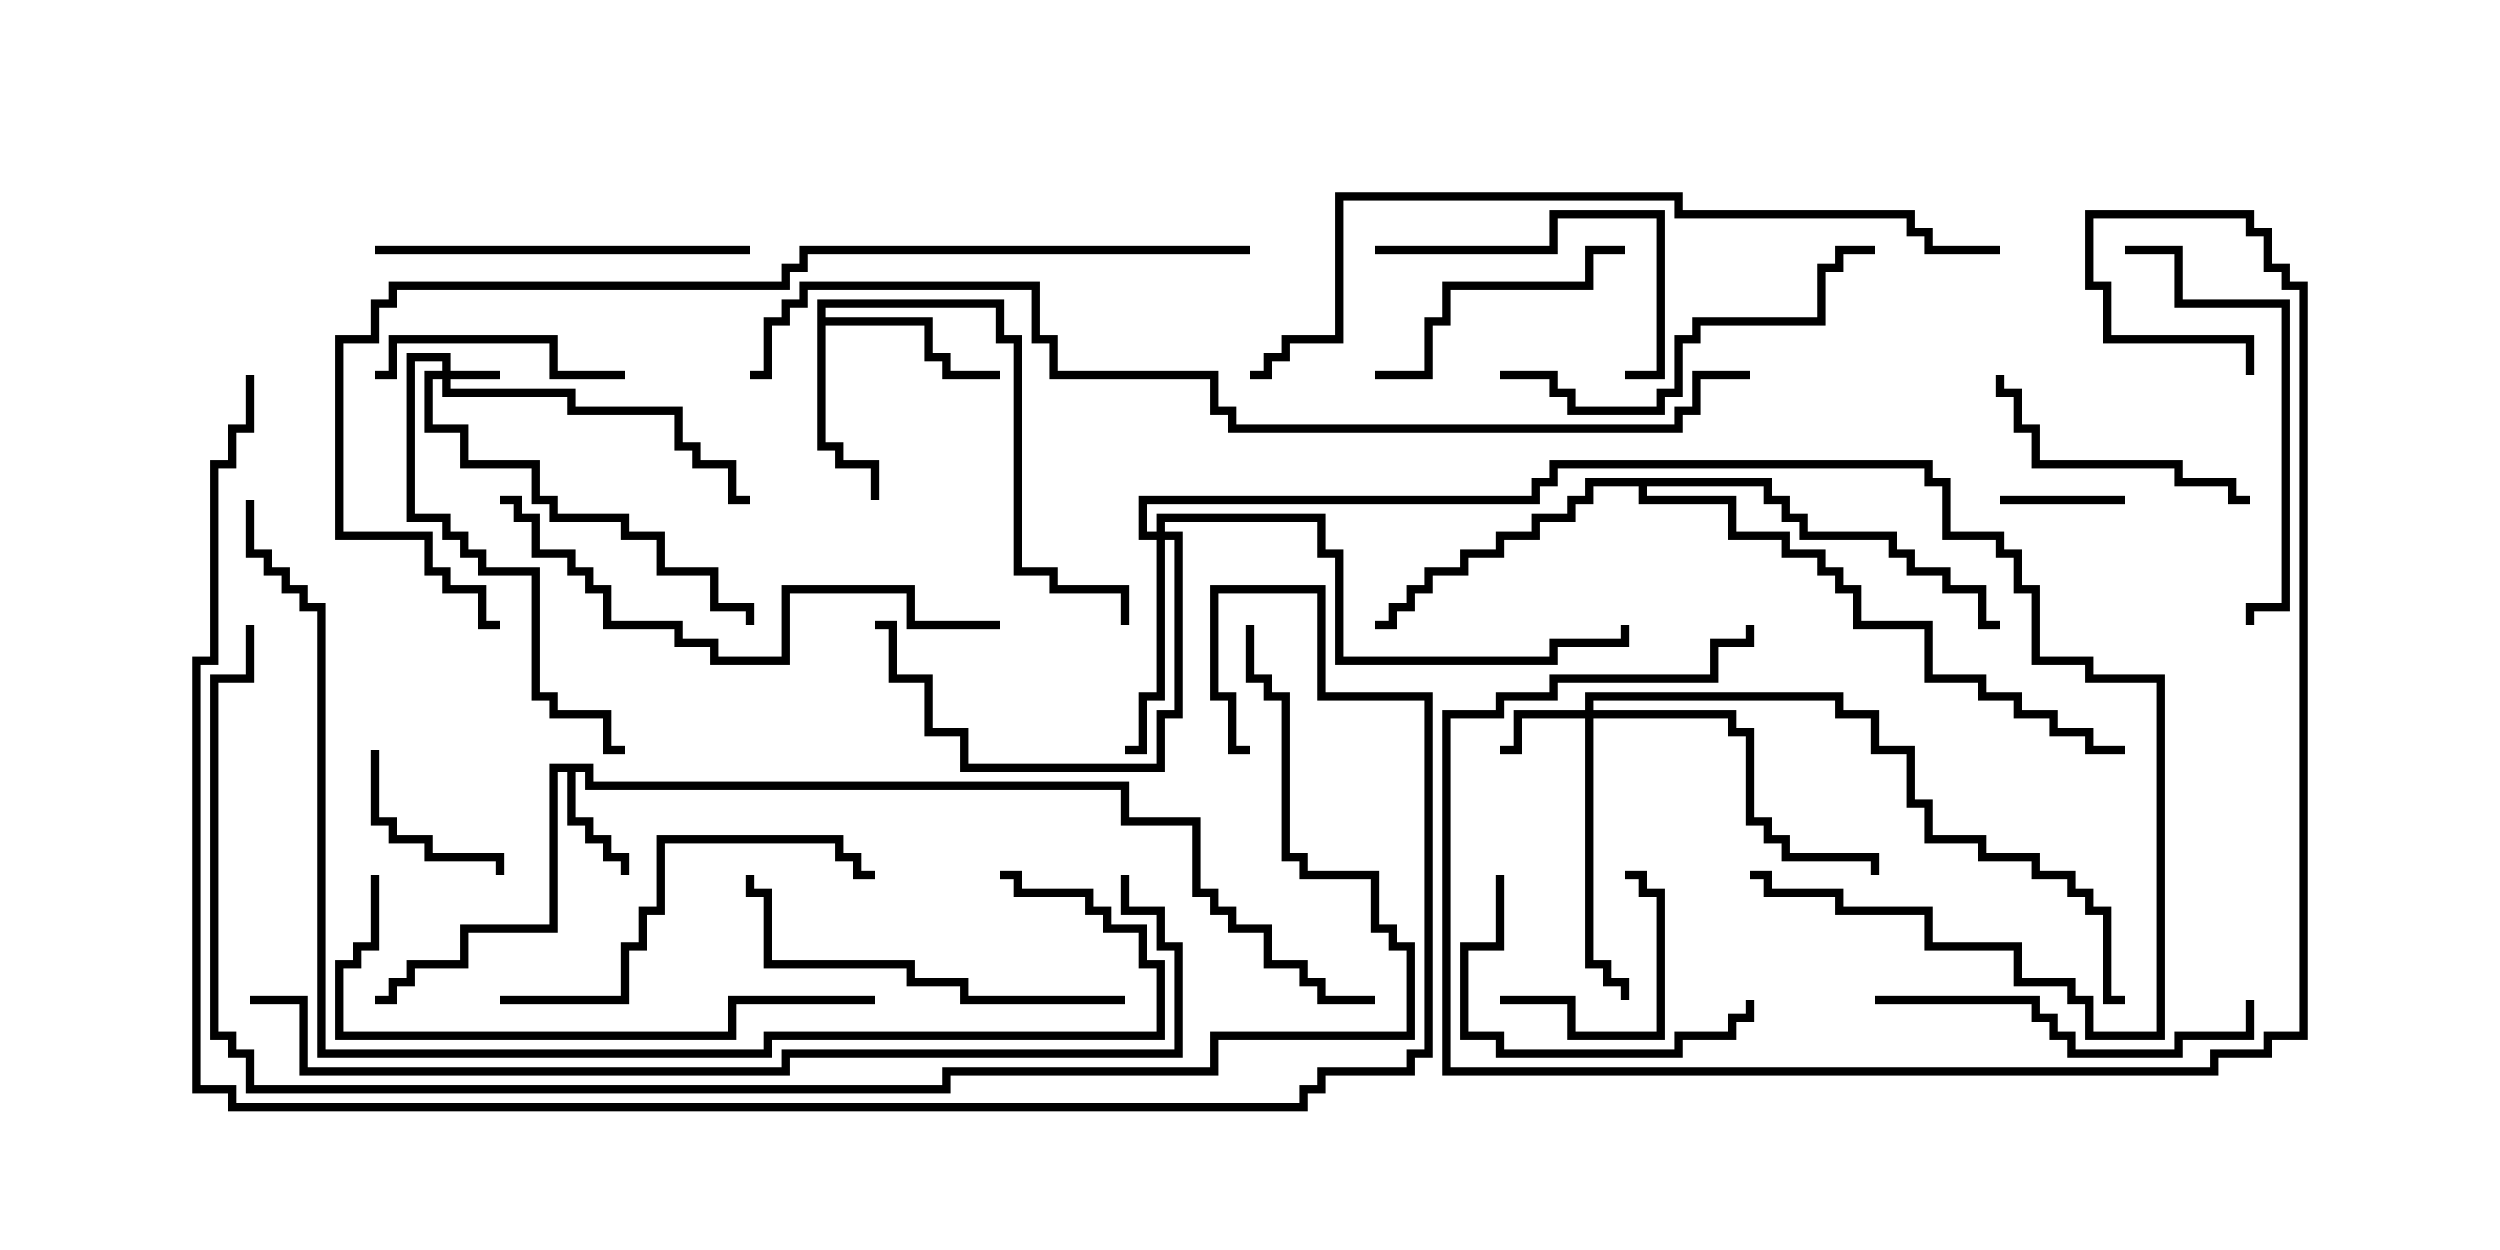 <svg version="1.1" width="30" height="15" xmlns="http://www.w3.org/2000/svg"><path d="M7.121,9.164L7.121,9.379L13.55,9.379L13.55,9.807L14.407,9.807L14.407,10.664L14.621,10.664L14.621,10.879L14.836,10.879L14.836,11.093L15.264,11.093L15.264,11.521L15.693,11.521L15.693,11.736L15.907,11.736L15.907,11.95L16.5,11.95L16.5,12.05L15.807,12.05L15.807,11.836L15.593,11.836L15.593,11.621L15.164,11.621L15.164,11.193L14.736,11.193L14.736,10.979L14.521,10.979L14.521,10.764L14.307,10.764L14.307,9.907L13.45,9.907L13.45,9.479L7.021,9.479L7.021,9.264L6.907,9.264L6.907,9.807L7.121,9.807L7.121,10.021L7.336,10.021L7.336,10.236L7.55,10.236L7.55,10.5L7.45,10.5L7.45,10.336L7.236,10.336L7.236,10.121L7.021,10.121L7.021,9.907L6.807,9.907L6.807,9.264L6.693,9.264L6.693,11.193L5.621,11.193L5.621,11.621L4.979,11.621L4.979,11.836L4.764,11.836L4.764,12.05L4.5,12.05L4.5,11.95L4.664,11.95L4.664,11.736L4.879,11.736L4.879,11.521L5.521,11.521L5.521,11.093L6.593,11.093L6.593,9.164z" stroke="none"/><path d="M9.807,3.593L12.05,3.593L12.05,4.021L12.264,4.021L12.264,6.807L12.693,6.807L12.693,7.021L13.55,7.021L13.55,7.5L13.45,7.5L13.45,7.121L12.593,7.121L12.593,6.907L12.164,6.907L12.164,4.121L11.95,4.121L11.95,3.693L9.907,3.693L9.907,3.807L11.193,3.807L11.193,4.236L11.407,4.236L11.407,4.45L12,4.45L12,4.55L11.307,4.55L11.307,4.336L11.093,4.336L11.093,3.907L9.907,3.907L9.907,5.307L10.121,5.307L10.121,5.521L10.55,5.521L10.55,6L10.45,6L10.45,5.621L10.021,5.621L10.021,5.407L9.807,5.407z" stroke="none"/><path d="M21.264,5.736L21.264,5.95L21.479,5.95L21.479,6.164L21.693,6.164L21.693,6.379L22.764,6.379L22.764,6.593L22.979,6.593L22.979,6.807L23.407,6.807L23.407,7.021L23.836,7.021L23.836,7.45L24,7.45L24,7.55L23.736,7.55L23.736,7.121L23.307,7.121L23.307,6.907L22.879,6.907L22.879,6.693L22.664,6.693L22.664,6.479L21.593,6.479L21.593,6.264L21.379,6.264L21.379,6.05L21.164,6.05L21.164,5.836L19.764,5.836L19.764,5.95L20.836,5.95L20.836,6.379L21.479,6.379L21.479,6.593L21.907,6.593L21.907,6.807L22.121,6.807L22.121,7.021L22.336,7.021L22.336,7.45L23.193,7.45L23.193,8.093L23.836,8.093L23.836,8.307L24.264,8.307L24.264,8.521L24.693,8.521L24.693,8.736L25.121,8.736L25.121,8.95L25.5,8.95L25.5,9.05L25.021,9.05L25.021,8.836L24.593,8.836L24.593,8.621L24.164,8.621L24.164,8.407L23.736,8.407L23.736,8.193L23.093,8.193L23.093,7.55L22.236,7.55L22.236,7.121L22.021,7.121L22.021,6.907L21.807,6.907L21.807,6.693L21.379,6.693L21.379,6.479L20.736,6.479L20.736,6.05L19.664,6.05L19.664,5.836L19.121,5.836L19.121,6.05L18.907,6.05L18.907,6.264L18.479,6.264L18.479,6.479L18.05,6.479L18.05,6.693L17.621,6.693L17.621,6.907L17.193,6.907L17.193,7.121L16.979,7.121L16.979,7.336L16.764,7.336L16.764,7.55L16.5,7.55L16.5,7.45L16.664,7.45L16.664,7.236L16.879,7.236L16.879,7.021L17.093,7.021L17.093,6.807L17.521,6.807L17.521,6.593L17.95,6.593L17.95,6.379L18.379,6.379L18.379,6.164L18.807,6.164L18.807,5.95L19.021,5.95L19.021,5.736z" stroke="none"/><path d="M5.307,4.45L5.307,4.336L4.979,4.336L4.979,6.164L5.407,6.164L5.407,6.379L5.621,6.379L5.621,6.593L5.836,6.593L5.836,6.807L6.479,6.807L6.479,8.307L6.693,8.307L6.693,8.521L7.336,8.521L7.336,8.95L7.5,8.95L7.5,9.05L7.236,9.05L7.236,8.621L6.593,8.621L6.593,8.407L6.379,8.407L6.379,6.907L5.736,6.907L5.736,6.693L5.521,6.693L5.521,6.479L5.307,6.479L5.307,6.264L4.879,6.264L4.879,4.236L5.407,4.236L5.407,4.45L6,4.45L6,4.55L5.407,4.55L5.407,4.664L6.907,4.664L6.907,4.879L8.193,4.879L8.193,5.307L8.407,5.307L8.407,5.521L8.836,5.521L8.836,5.95L9,5.95L9,6.05L8.736,6.05L8.736,5.621L8.307,5.621L8.307,5.407L8.093,5.407L8.093,4.979L6.807,4.979L6.807,4.764L5.307,4.764L5.307,4.55L5.193,4.55L5.193,5.093L5.621,5.093L5.621,5.521L6.479,5.521L6.479,5.95L6.693,5.95L6.693,6.164L7.55,6.164L7.55,6.379L7.979,6.379L7.979,6.807L8.621,6.807L8.621,7.236L9.05,7.236L9.05,7.5L8.95,7.5L8.95,7.336L8.521,7.336L8.521,6.907L7.879,6.907L7.879,6.479L7.45,6.479L7.45,6.264L6.593,6.264L6.593,6.05L6.379,6.05L6.379,5.621L5.521,5.621L5.521,5.193L5.093,5.193L5.093,4.45z" stroke="none"/><path d="M19.021,8.521L19.021,8.307L22.121,8.307L22.121,8.521L22.55,8.521L22.55,8.95L22.979,8.95L22.979,9.593L23.193,9.593L23.193,10.021L23.836,10.021L23.836,10.236L24.479,10.236L24.479,10.45L24.907,10.45L24.907,10.664L25.121,10.664L25.121,10.879L25.336,10.879L25.336,11.95L25.5,11.95L25.5,12.05L25.236,12.05L25.236,10.979L25.021,10.979L25.021,10.764L24.807,10.764L24.807,10.55L24.379,10.55L24.379,10.336L23.736,10.336L23.736,10.121L23.093,10.121L23.093,9.693L22.879,9.693L22.879,9.05L22.45,9.05L22.45,8.621L22.021,8.621L22.021,8.407L19.121,8.407L19.121,8.521L20.836,8.521L20.836,8.736L21.05,8.736L21.05,9.807L21.264,9.807L21.264,10.021L21.479,10.021L21.479,10.236L22.55,10.236L22.55,10.5L22.45,10.5L22.45,10.336L21.379,10.336L21.379,10.121L21.164,10.121L21.164,9.907L20.95,9.907L20.95,8.836L20.736,8.836L20.736,8.621L19.121,8.621L19.121,11.521L19.336,11.521L19.336,11.736L19.55,11.736L19.55,12L19.45,12L19.45,11.836L19.236,11.836L19.236,11.621L19.021,11.621L19.021,8.621L18.264,8.621L18.264,9.05L18,9.05L18,8.95L18.164,8.95L18.164,8.521z" stroke="none"/><path d="M13.879,6.379L13.879,6.164L15.907,6.164L15.907,6.593L16.121,6.593L16.121,7.879L18.593,7.879L18.593,7.664L19.45,7.664L19.45,7.5L19.55,7.5L19.55,7.764L18.693,7.764L18.693,7.979L16.021,7.979L16.021,6.693L15.807,6.693L15.807,6.264L13.979,6.264L13.979,6.379L14.193,6.379L14.193,8.621L13.979,8.621L13.979,9.264L11.521,9.264L11.521,8.836L11.093,8.836L11.093,8.193L10.664,8.193L10.664,7.55L10.5,7.55L10.5,7.45L10.764,7.45L10.764,8.093L11.193,8.093L11.193,8.736L11.621,8.736L11.621,9.164L13.879,9.164L13.879,8.521L14.093,8.521L14.093,6.479L13.979,6.479L13.979,8.407L13.764,8.407L13.764,9.05L13.5,9.05L13.5,8.95L13.664,8.95L13.664,8.307L13.879,8.307L13.879,6.479L13.664,6.479L13.664,5.95L18.379,5.95L18.379,5.736L18.593,5.736L18.593,5.521L23.193,5.521L23.193,5.736L23.407,5.736L23.407,6.379L24.05,6.379L24.05,6.593L24.264,6.593L24.264,7.021L24.479,7.021L24.479,7.879L25.121,7.879L25.121,8.093L25.979,8.093L25.979,12.479L25.021,12.479L25.021,12.05L24.807,12.05L24.807,11.836L24.164,11.836L24.164,11.407L23.093,11.407L23.093,10.979L22.021,10.979L22.021,10.764L21.164,10.764L21.164,10.55L21,10.55L21,10.45L21.264,10.45L21.264,10.664L22.121,10.664L22.121,10.879L23.193,10.879L23.193,11.307L24.264,11.307L24.264,11.736L24.907,11.736L24.907,11.95L25.121,11.95L25.121,12.379L25.879,12.379L25.879,8.193L25.021,8.193L25.021,7.979L24.379,7.979L24.379,7.121L24.164,7.121L24.164,6.693L23.95,6.693L23.95,6.479L23.307,6.479L23.307,5.836L23.093,5.836L23.093,5.621L18.693,5.621L18.693,5.836L18.479,5.836L18.479,6.05L13.764,6.05L13.764,6.379z" stroke="none"/><path d="M24,6.05L24,5.95L25.5,5.95L25.5,6.05z" stroke="none"/><path d="M4.45,9L4.55,9L4.55,9.807L4.764,9.807L4.764,10.021L5.193,10.021L5.193,10.236L6.05,10.236L6.05,10.5L5.95,10.5L5.95,10.336L5.093,10.336L5.093,10.121L4.664,10.121L4.664,9.907L4.45,9.907z" stroke="none"/><path d="M18,12.05L18,11.95L18.907,11.95L18.907,12.379L19.879,12.379L19.879,10.764L19.664,10.764L19.664,10.55L19.5,10.55L19.5,10.45L19.764,10.45L19.764,10.664L19.979,10.664L19.979,12.479L18.807,12.479L18.807,12.05z" stroke="none"/><path d="M7.5,4.45L7.5,4.55L6.593,4.55L6.593,4.121L4.764,4.121L4.764,4.55L4.5,4.55L4.5,4.45L4.664,4.45L4.664,4.021L6.693,4.021L6.693,4.45z" stroke="none"/><path d="M19.5,2.95L19.5,3.05L19.121,3.05L19.121,3.479L17.407,3.479L17.407,3.907L17.193,3.907L17.193,4.55L16.5,4.55L16.5,4.45L17.093,4.45L17.093,3.807L17.307,3.807L17.307,3.379L19.021,3.379L19.021,2.95z" stroke="none"/><path d="M17.95,10.5L18.05,10.5L18.05,11.407L17.621,11.407L17.621,12.379L18.05,12.379L18.05,12.593L20.093,12.593L20.093,12.379L20.736,12.379L20.736,12.164L20.95,12.164L20.95,12L21.05,12L21.05,12.264L20.836,12.264L20.836,12.479L20.193,12.479L20.193,12.693L17.95,12.693L17.95,12.479L17.521,12.479L17.521,11.307L17.95,11.307z" stroke="none"/><path d="M27,5.95L27,6.05L26.736,6.05L26.736,5.836L26.093,5.836L26.093,5.621L24.379,5.621L24.379,5.193L24.164,5.193L24.164,4.764L23.95,4.764L23.95,4.5L24.05,4.5L24.05,4.664L24.264,4.664L24.264,5.093L24.479,5.093L24.479,5.521L26.193,5.521L26.193,5.736L26.836,5.736L26.836,5.95z" stroke="none"/><path d="M16.5,3.05L16.5,2.95L18.593,2.95L18.593,2.521L19.979,2.521L19.979,4.55L19.5,4.55L19.5,4.45L19.879,4.45L19.879,2.621L18.693,2.621L18.693,3.05z" stroke="none"/><path d="M22.5,12.05L22.5,11.95L24.479,11.95L24.479,12.164L24.693,12.164L24.693,12.379L24.907,12.379L24.907,12.593L26.093,12.593L26.093,12.379L26.95,12.379L26.95,12L27.05,12L27.05,12.479L26.193,12.479L26.193,12.693L24.807,12.693L24.807,12.479L24.593,12.479L24.593,12.264L24.379,12.264L24.379,12.05z" stroke="none"/><path d="M9,2.95L9,3.05L4.5,3.05L4.5,2.95z" stroke="none"/><path d="M22.5,2.95L22.5,3.05L22.121,3.05L22.121,3.264L21.907,3.264L21.907,3.907L20.407,3.907L20.407,4.121L20.193,4.121L20.193,4.764L19.979,4.764L19.979,4.979L18.807,4.979L18.807,4.764L18.593,4.764L18.593,4.55L18,4.55L18,4.45L18.693,4.45L18.693,4.664L18.907,4.664L18.907,4.879L19.879,4.879L19.879,4.664L20.093,4.664L20.093,4.021L20.307,4.021L20.307,3.807L21.807,3.807L21.807,3.164L22.021,3.164L22.021,2.95z" stroke="none"/><path d="M13.5,11.95L13.5,12.05L11.521,12.05L11.521,11.836L10.879,11.836L10.879,11.621L9.164,11.621L9.164,10.764L8.95,10.764L8.95,10.5L9.05,10.5L9.05,10.664L9.264,10.664L9.264,11.521L10.979,11.521L10.979,11.736L11.621,11.736L11.621,11.95z" stroke="none"/><path d="M27.05,7.5L26.95,7.5L26.95,7.236L27.379,7.236L27.379,3.693L26.093,3.693L26.093,3.05L25.5,3.05L25.5,2.95L26.193,2.95L26.193,3.593L27.479,3.593L27.479,7.336L27.05,7.336z" stroke="none"/><path d="M6,12.05L6,11.95L7.45,11.95L7.45,11.307L7.664,11.307L7.664,10.879L7.879,10.879L7.879,10.021L10.121,10.021L10.121,10.236L10.336,10.236L10.336,10.45L10.5,10.45L10.5,10.55L10.236,10.55L10.236,10.336L10.021,10.336L10.021,10.121L7.979,10.121L7.979,10.979L7.764,10.979L7.764,11.407L7.55,11.407L7.55,12.05z" stroke="none"/><path d="M12,7.45L12,7.55L10.879,7.55L10.879,7.121L9.479,7.121L9.479,7.979L8.521,7.979L8.521,7.764L8.093,7.764L8.093,7.55L7.236,7.55L7.236,7.121L7.021,7.121L7.021,6.907L6.807,6.907L6.807,6.693L6.379,6.693L6.379,6.264L6.164,6.264L6.164,6.05L6,6.05L6,5.95L6.264,5.95L6.264,6.164L6.479,6.164L6.479,6.593L6.907,6.593L6.907,6.807L7.121,6.807L7.121,7.021L7.336,7.021L7.336,7.45L8.193,7.45L8.193,7.664L8.621,7.664L8.621,7.879L9.379,7.879L9.379,7.021L10.979,7.021L10.979,7.45z" stroke="none"/><path d="M4.45,10.5L4.55,10.5L4.55,11.407L4.336,11.407L4.336,11.621L4.121,11.621L4.121,12.379L8.736,12.379L8.736,11.95L10.5,11.95L10.5,12.05L8.836,12.05L8.836,12.479L4.021,12.479L4.021,11.521L4.236,11.521L4.236,11.307L4.45,11.307z" stroke="none"/><path d="M27.05,4.5L26.95,4.5L26.95,4.121L25.236,4.121L25.236,3.479L25.021,3.479L25.021,2.521L27.05,2.521L27.05,2.736L27.264,2.736L27.264,3.164L27.479,3.164L27.479,3.379L27.693,3.379L27.693,12.479L27.264,12.479L27.264,12.693L26.621,12.693L26.621,12.907L17.307,12.907L17.307,8.521L17.95,8.521L17.95,8.307L18.593,8.307L18.593,8.093L20.521,8.093L20.521,7.664L20.95,7.664L20.95,7.5L21.05,7.5L21.05,7.764L20.621,7.764L20.621,8.193L18.693,8.193L18.693,8.407L18.05,8.407L18.05,8.621L17.407,8.621L17.407,12.807L26.521,12.807L26.521,12.593L27.164,12.593L27.164,12.379L27.593,12.379L27.593,3.479L27.379,3.479L27.379,3.264L27.164,3.264L27.164,2.836L26.95,2.836L26.95,2.621L25.121,2.621L25.121,3.379L25.336,3.379L25.336,4.021L27.05,4.021z" stroke="none"/><path d="M24,2.95L24,3.05L23.093,3.05L23.093,2.836L22.879,2.836L22.879,2.621L20.093,2.621L20.093,2.407L16.121,2.407L16.121,4.121L15.479,4.121L15.479,4.336L15.264,4.336L15.264,4.55L15,4.55L15,4.45L15.164,4.45L15.164,4.236L15.379,4.236L15.379,4.021L16.021,4.021L16.021,2.307L20.193,2.307L20.193,2.521L22.979,2.521L22.979,2.736L23.193,2.736L23.193,2.95z" stroke="none"/><path d="M12,10.55L12,10.45L12.264,10.45L12.264,10.664L13.121,10.664L13.121,10.879L13.336,10.879L13.336,11.093L13.764,11.093L13.764,11.521L13.979,11.521L13.979,12.479L9.264,12.479L9.264,12.693L3.807,12.693L3.807,7.336L3.593,7.336L3.593,7.121L3.379,7.121L3.379,6.907L3.164,6.907L3.164,6.693L2.95,6.693L2.95,6L3.05,6L3.05,6.593L3.264,6.593L3.264,6.807L3.479,6.807L3.479,7.021L3.693,7.021L3.693,7.236L3.907,7.236L3.907,12.593L9.164,12.593L9.164,12.379L13.879,12.379L13.879,11.621L13.664,11.621L13.664,11.193L13.236,11.193L13.236,10.979L13.021,10.979L13.021,10.764L12.164,10.764L12.164,10.55z" stroke="none"/><path d="M15,2.95L15,3.05L9.693,3.05L9.693,3.264L9.479,3.264L9.479,3.479L4.764,3.479L4.764,3.693L4.55,3.693L4.55,4.121L4.121,4.121L4.121,6.379L5.193,6.379L5.193,6.807L5.407,6.807L5.407,7.021L5.836,7.021L5.836,7.45L6,7.45L6,7.55L5.736,7.55L5.736,7.121L5.307,7.121L5.307,6.907L5.093,6.907L5.093,6.479L4.021,6.479L4.021,4.021L4.45,4.021L4.45,3.593L4.664,3.593L4.664,3.379L9.379,3.379L9.379,3.164L9.593,3.164L9.593,2.95z" stroke="none"/><path d="M13.45,10.5L13.55,10.5L13.55,10.879L13.979,10.879L13.979,11.307L14.193,11.307L14.193,12.693L9.479,12.693L9.479,12.907L3.593,12.907L3.593,12.05L3,12.05L3,11.95L3.693,11.95L3.693,12.807L9.379,12.807L9.379,12.593L14.093,12.593L14.093,11.407L13.879,11.407L13.879,10.979L13.45,10.979z" stroke="none"/><path d="M14.95,7.5L15.05,7.5L15.05,8.093L15.264,8.093L15.264,8.307L15.479,8.307L15.479,10.236L15.693,10.236L15.693,10.45L16.55,10.45L16.55,11.093L16.764,11.093L16.764,11.307L16.979,11.307L16.979,12.479L14.621,12.479L14.621,12.907L11.407,12.907L11.407,13.121L2.95,13.121L2.95,12.693L2.736,12.693L2.736,12.479L2.521,12.479L2.521,8.093L2.95,8.093L2.95,7.5L3.05,7.5L3.05,8.193L2.621,8.193L2.621,12.379L2.836,12.379L2.836,12.593L3.05,12.593L3.05,13.021L11.307,13.021L11.307,12.807L14.521,12.807L14.521,12.379L16.879,12.379L16.879,11.407L16.664,11.407L16.664,11.193L16.45,11.193L16.45,10.55L15.593,10.55L15.593,10.336L15.379,10.336L15.379,8.407L15.164,8.407L15.164,8.193L14.95,8.193z" stroke="none"/><path d="M21,4.45L21,4.55L20.407,4.55L20.407,4.979L20.193,4.979L20.193,5.193L14.736,5.193L14.736,4.979L14.521,4.979L14.521,4.55L12.593,4.55L12.593,4.121L12.379,4.121L12.379,3.479L9.693,3.479L9.693,3.693L9.479,3.693L9.479,3.907L9.264,3.907L9.264,4.55L9,4.55L9,4.45L9.164,4.45L9.164,3.807L9.379,3.807L9.379,3.593L9.593,3.593L9.593,3.379L12.479,3.379L12.479,4.021L12.693,4.021L12.693,4.45L14.621,4.45L14.621,4.879L14.836,4.879L14.836,5.093L20.093,5.093L20.093,4.879L20.307,4.879L20.307,4.45z" stroke="none"/><path d="M2.95,4.5L3.05,4.5L3.05,5.193L2.836,5.193L2.836,5.621L2.621,5.621L2.621,7.979L2.407,7.979L2.407,13.021L2.836,13.021L2.836,13.236L15.593,13.236L15.593,13.021L15.807,13.021L15.807,12.807L16.879,12.807L16.879,12.593L17.093,12.593L17.093,8.407L15.807,8.407L15.807,7.121L14.621,7.121L14.621,8.307L14.836,8.307L14.836,8.95L15,8.95L15,9.05L14.736,9.05L14.736,8.407L14.521,8.407L14.521,7.021L15.907,7.021L15.907,8.307L17.193,8.307L17.193,12.693L16.979,12.693L16.979,12.907L15.907,12.907L15.907,13.121L15.693,13.121L15.693,13.336L2.736,13.336L2.736,13.121L2.307,13.121L2.307,7.879L2.521,7.879L2.521,5.521L2.736,5.521L2.736,5.093L2.95,5.093z" stroke="none"/></svg>